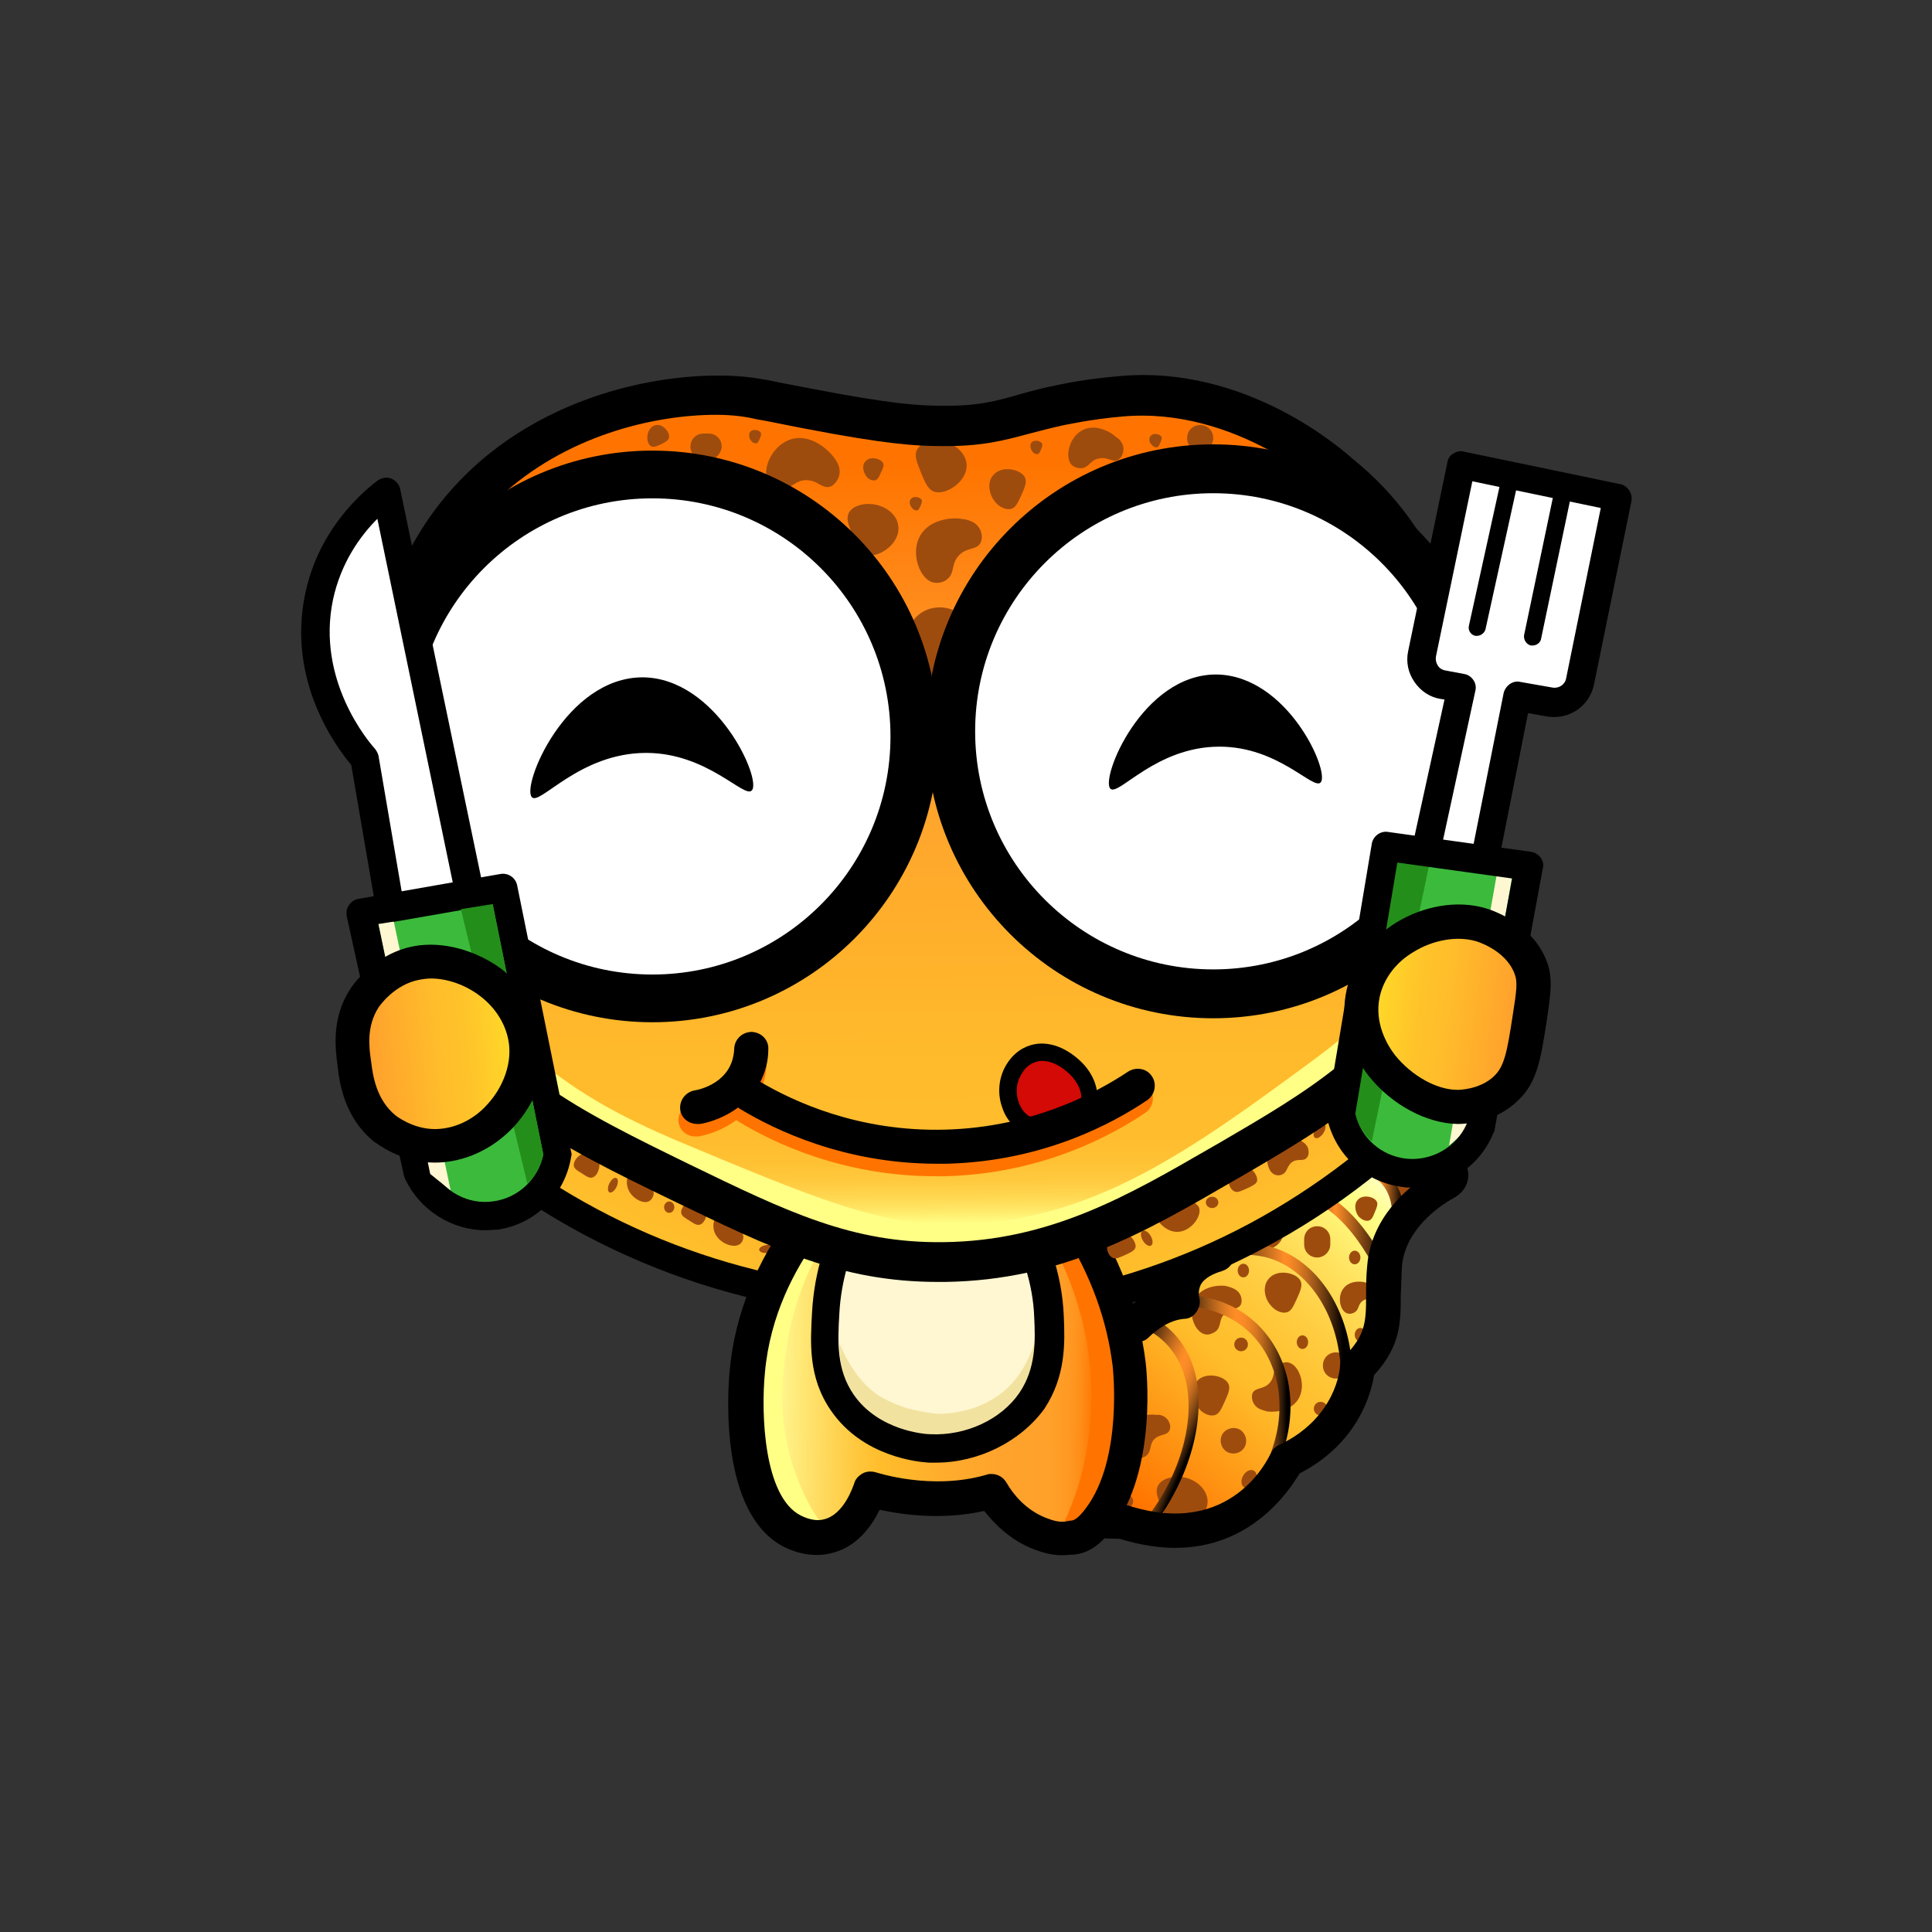 <svg width="340" height="340" viewBox="0 0 340 340" fill="none" xmlns="http://www.w3.org/2000/svg">
<rect x="0" y="0" width="340" height="340" fill="#333333" stroke="none"/>
<path d="M253.21 204.299C253.21 204.299 257.21 206.499 254.11 208.299C251.01 210.099 244.21 214.899 243.51 222.799C242.81 230.699 244.81 234.599 238.81 240.599C238.81 240.599 238.31 251.299 226.41 256.999C226.41 256.999 218.81 274.699 197.51 267.799C197.51 267.799 170.31 268.999 177.71 247.899C178.01 246.999 194.01 235.399 194.01 235.399L200.01 232.899C200.01 232.899 203.41 229.199 208.01 228.799C208.01 228.799 206.11 222.799 214.01 220.599C214.01 220.599 214.41 212.599 225.81 209.499C225.81 209.499 232.21 202.199 239.31 204.099C239.41 204.099 246.81 198.199 253.21 204.299Z" fill="url(#paint0_linear)"/>
<path d="M220.855 260.887C221.325 260.073 221.24 259.146 220.666 258.814C220.092 258.483 219.246 258.873 218.777 259.686C218.307 260.5 218.392 261.427 218.966 261.759C219.54 262.09 220.386 261.7 220.855 260.887Z" fill="#9E4C0E"/>
<path d="M249.11 207.799C249.11 207.799 249.41 208.299 249.21 208.699C248.91 209.299 248.21 208.999 247.71 209.699C247.21 210.299 247.41 210.899 246.91 211.299C246.71 211.499 246.31 211.599 246.01 211.499C245.21 211.299 244.61 209.799 245.11 208.599C245.71 207.399 247.21 207.099 248.01 207.199C248.21 207.199 248.81 207.299 249.11 207.799Z" fill="#9E4C0E"/>
<path d="M232.41 249.099C233.073 249.099 233.61 248.561 233.61 247.899C233.61 247.236 233.073 246.699 232.41 246.699C231.747 246.699 231.21 247.236 231.21 247.899C231.21 248.561 231.747 249.099 232.41 249.099Z" fill="#9E4C0E"/>
<path d="M233.81 210.899C234.362 210.899 234.81 210.361 234.81 209.699C234.81 209.036 234.362 208.499 233.81 208.499C233.257 208.499 232.81 209.036 232.81 209.699C232.81 210.361 233.257 210.899 233.81 210.899Z" fill="#9E4C0E"/>
<path d="M219.109 219.099C219.109 218.999 218.609 218.299 218.909 217.599C219.309 216.699 220.409 217.099 221.309 216.099C222.109 215.199 221.609 214.199 222.609 213.599C223.009 213.299 223.609 213.099 224.109 213.299C225.409 213.599 226.509 216.099 225.609 217.999C224.709 219.899 222.409 220.199 221.109 220.099C220.509 219.999 219.609 219.899 219.109 219.099Z" fill="#9E4C0E"/>
<path d="M239.41 236.099C239.962 236.099 240.41 235.561 240.41 234.899C240.41 234.236 239.962 233.699 239.41 233.699C238.858 233.699 238.41 234.236 238.41 234.899C238.41 235.561 238.858 236.099 239.41 236.099Z" fill="#9E4C0E"/>
<path d="M218.81 224.798C219.362 224.798 219.81 224.261 219.81 223.598C219.81 222.936 219.362 222.398 218.81 222.398C218.257 222.398 217.81 222.936 217.81 223.598C217.81 224.261 218.257 224.798 218.81 224.798Z" fill="#9E4C0E"/>
<path d="M198.21 265.399C198.873 265.399 199.41 264.861 199.41 264.199C199.41 263.536 198.873 262.999 198.21 262.999C197.547 262.999 197.01 263.536 197.01 264.199C197.01 264.861 197.547 265.399 198.21 265.399Z" fill="#9E4C0E"/>
<path d="M241.91 226.799C241.91 226.899 242.21 227.599 241.91 228.099C241.51 228.799 240.61 228.299 239.71 228.999C238.91 229.699 239.21 230.499 238.31 230.999C237.91 231.199 237.41 231.299 237.01 231.099C235.91 230.699 235.31 228.399 236.31 226.899C237.31 225.399 239.31 225.399 240.31 225.699C240.81 225.899 241.61 226.099 241.91 226.799Z" fill="#9E4C0E"/>
<path d="M218.11 227.598C218.21 227.698 218.71 228.598 218.41 229.498C217.91 230.598 216.51 230.098 215.41 231.298C214.41 232.398 215.01 233.598 213.81 234.398C213.31 234.698 212.61 234.998 212.01 234.798C210.31 234.398 209.01 231.298 210.11 228.898C211.21 226.498 214.11 226.098 215.71 226.298C216.21 226.498 217.41 226.598 218.11 227.598Z" fill="#9E4C0E"/>
<path d="M235.11 242.599C233.81 242.599 232.81 241.599 232.81 240.299C232.81 238.999 233.81 237.999 235.11 237.999C236.41 237.999 237.41 238.999 237.41 240.299C237.41 241.599 236.41 242.599 235.11 242.599Z" fill="#9E4C0E"/>
<path d="M212.51 263.998C212.71 267.098 208.71 269.598 206.71 268.798C205.71 268.398 205.21 267.298 204.41 265.298C203.71 263.498 203.31 262.598 203.71 261.598C204.31 260.198 206.31 259.798 207.61 259.898C209.91 259.998 212.31 261.698 212.51 263.998Z" fill="#9E4C0E"/>
<path d="M220.71 247.099C220.61 246.999 220.11 246.099 220.41 245.199C220.91 244.099 222.31 244.599 223.41 243.399C224.51 242.199 223.81 240.999 225.01 240.199C225.51 239.899 226.21 239.599 226.81 239.799C228.51 240.199 229.81 243.399 228.71 245.799C227.61 248.199 224.61 248.599 223.01 248.399C222.51 248.199 221.31 248.099 220.71 247.099Z" fill="#9E4C0E"/>
<path d="M210.61 243.099C212.11 241.299 215.61 242.099 216.21 243.599C216.51 244.299 216.21 245.199 215.51 246.699C214.91 247.999 214.61 248.699 213.91 248.999C212.81 249.399 211.51 248.599 210.91 247.799C209.81 246.599 209.41 244.399 210.61 243.099Z" fill="#9E4C0E"/>
<path d="M205.609 249.999C205.609 250.099 206.209 250.899 205.809 251.699C205.409 252.699 204.109 252.299 203.109 253.299C202.209 254.299 202.709 255.399 201.709 256.199C201.309 256.499 200.609 256.699 200.109 256.599C198.609 256.199 197.409 253.399 198.409 251.299C199.409 249.099 202.009 248.799 203.509 248.999C204.009 248.899 205.009 249.099 205.609 249.999Z" fill="#9E4C0E"/>
<path d="M238.91 211.199C239.81 210.099 241.91 210.599 242.31 211.499C242.51 211.899 242.31 212.499 241.91 213.399C241.61 214.199 241.41 214.599 240.91 214.799C240.21 214.999 239.51 214.499 239.11 214.099C238.51 213.299 238.21 211.999 238.91 211.199Z" fill="#9E4C0E"/>
<path d="M223.31 224.999C224.81 223.199 228.31 223.999 228.91 225.499C229.21 226.199 228.91 227.099 228.21 228.599C227.61 229.899 227.31 230.599 226.61 230.899C225.51 231.299 224.21 230.499 223.61 229.699C222.51 228.499 222.11 226.299 223.31 224.999Z" fill="#9E4C0E"/>
<path d="M231.81 221.298C230.51 221.298 229.51 220.298 229.51 218.998V218.098C229.51 216.798 230.51 215.798 231.81 215.798C233.11 215.798 234.11 216.798 234.11 218.098V218.998C234.11 220.298 233.01 221.298 231.81 221.298Z" fill="#9E4C0E"/>
<path d="M216.11 255.598C215.01 255.098 214.51 253.698 215.01 252.598C215.51 251.498 216.91 250.998 218.01 251.498C219.11 251.998 219.61 253.398 219.11 254.498C218.61 255.598 217.31 256.098 216.11 255.598Z" fill="#9E4C0E"/>
<path d="M218.41 237.798C219.073 237.798 219.61 237.261 219.61 236.598C219.61 235.936 219.073 235.398 218.41 235.398C217.747 235.398 217.21 235.936 217.21 236.598C217.21 237.261 217.747 237.798 218.41 237.798Z" fill="#9E4C0E"/>
<path d="M229.21 237.399C229.762 237.399 230.21 236.861 230.21 236.199C230.21 235.536 229.762 234.999 229.21 234.999C228.658 234.999 228.21 235.536 228.21 236.199C228.21 236.861 228.658 237.399 229.21 237.399Z" fill="#9E4C0E"/>
<path d="M238.41 222.499C238.962 222.499 239.41 221.961 239.41 221.299C239.41 220.636 238.962 220.099 238.41 220.099C237.858 220.099 237.41 220.636 237.41 221.299C237.41 221.961 237.858 222.499 238.41 222.499Z" fill="#9E4C0E"/>
<path d="M245.91 215.398H245.81C245.31 215.298 244.91 214.798 244.91 214.298C245.01 213.498 245.11 211.298 243.81 209.198C242.41 206.998 240.21 206.198 239.41 205.998C238.91 205.898 238.51 205.298 238.71 204.798C238.81 204.298 239.41 203.898 239.91 204.098C241.01 204.398 243.71 205.298 245.51 208.098C247.21 210.798 247.11 213.498 246.91 214.598C246.81 215.098 246.31 215.398 245.91 215.398Z" fill="url(#paint1_linear)"/>
<path d="M243.41 224.999C243.01 224.999 242.61 224.799 242.51 224.399C242.41 224.199 235.91 209.499 226.01 210.499C225.41 210.599 225.01 210.199 224.91 209.599C224.81 209.099 225.21 208.599 225.81 208.499C237.21 207.299 244.11 222.899 244.41 223.499C244.61 223.999 244.41 224.599 243.91 224.799C243.61 224.899 243.51 224.999 243.41 224.999Z" fill="url(#paint2_linear)"/>
<path d="M236.91 241.299C236.41 241.299 235.91 240.899 235.91 240.399C235.31 231.099 230.21 223.499 223.31 221.399C220.51 220.599 217.51 220.599 214.31 221.599C213.81 221.799 213.21 221.499 213.11 220.899C212.91 220.399 213.21 219.799 213.81 219.699C217.31 218.599 220.71 218.499 223.91 219.499C231.61 221.799 237.31 230.099 237.91 240.299C238.01 240.799 237.51 241.199 236.91 241.299C237.01 241.299 236.91 241.299 236.91 241.299Z" fill="url(#paint3_linear)"/>
<path d="M224.709 256.599C224.609 256.599 224.509 256.599 224.409 256.499C223.909 256.299 223.609 255.699 223.809 255.199C226.609 247.399 225.009 239.199 219.709 234.299C215.709 230.599 210.709 229.899 208.109 229.799C207.509 229.799 207.109 229.299 207.109 228.799C207.109 228.299 207.609 227.799 208.109 227.799C211.009 227.899 216.509 228.599 221.009 232.799C226.909 238.299 228.709 247.299 225.609 255.899C225.509 256.299 225.109 256.599 224.709 256.599Z" fill="url(#paint4_linear)"/>
<path d="M202.01 268.799C201.91 268.799 201.81 268.699 201.81 268.599C201.51 268.199 201.51 267.499 201.91 266.999C207.81 259.399 210.41 249.799 208.61 242.699C207.21 237.299 203.71 234.899 201.71 233.899C201.31 233.699 201.21 233.099 201.41 232.499C201.71 231.899 202.21 231.599 202.61 231.799C204.81 232.799 208.71 235.499 210.31 241.599C212.31 249.599 209.41 260.099 203.01 268.499C202.81 268.699 202.31 268.899 202.01 268.799Z" fill="url(#paint5_linear)"/>
<path d="M206.81 272.399C203.91 272.399 200.61 271.899 197.01 270.799C194.21 270.799 181.61 270.599 176.11 262.999C173.01 258.799 172.61 253.399 174.91 246.899C175.31 245.899 175.51 245.099 192.31 232.999C192.51 232.899 192.71 232.699 192.91 232.699L198.31 230.399C199.31 229.399 201.71 227.399 204.91 226.399C205.01 225.399 205.31 224.199 205.91 222.999C207.01 220.899 208.91 219.299 211.51 218.299C212.41 215.199 215.21 209.599 224.31 206.799C226.21 204.899 232.01 199.899 238.81 200.899C242.51 198.599 249.31 196.599 255.11 201.899C256.21 202.599 258.31 204.199 258.41 206.699C258.41 207.699 258.11 209.599 255.71 210.899C253.21 212.299 247.21 216.399 246.71 222.999C246.61 224.799 246.61 226.399 246.51 227.899C246.51 232.699 246.51 236.899 241.81 241.999C241.31 245.199 239.01 253.999 228.71 259.299C226.71 262.599 220.11 272.399 206.81 272.399ZM197.51 264.799C197.81 264.799 198.11 264.799 198.41 264.899C216.81 270.899 223.31 256.399 223.61 255.799C223.91 255.099 224.41 254.599 225.11 254.299C235.21 249.499 235.81 240.799 235.81 240.499C235.81 239.799 236.11 239.099 236.71 238.599C240.31 234.899 240.41 232.599 240.41 227.999C240.41 226.399 240.41 224.699 240.61 222.699C241.31 214.399 247.51 209.099 251.31 206.699C251.31 206.699 251.31 206.699 251.21 206.699C246.91 202.599 241.91 206.299 241.31 206.699C240.61 207.299 239.61 207.499 238.71 207.199C233.51 205.799 228.21 211.599 228.21 211.699C227.81 212.099 227.31 212.399 226.81 212.599C217.91 215.099 217.31 220.799 217.21 220.999C217.11 222.299 216.31 223.299 215.01 223.699C213.71 224.099 212.01 224.799 211.31 226.099C210.81 227.099 211.01 228.199 211.01 228.199C211.31 229.099 211.11 229.999 210.61 230.799C210.11 231.599 209.31 232.099 208.31 232.099C205.01 232.399 202.31 235.199 202.21 235.299C201.91 235.599 201.51 235.899 201.11 235.999L195.41 238.299C189.01 242.999 182.01 248.199 180.31 249.699C178.91 253.899 179.11 257.299 180.91 259.699C184.51 264.499 194.01 265.199 197.31 264.999C197.41 264.799 197.41 264.799 197.51 264.799Z" fill="black"/>
<path d="M186.509 229.399C196.109 227.599 210.809 223.699 226.609 214.499C242.809 204.999 253.609 193.699 259.809 185.999L247.609 176.499C243.209 181.199 238.009 186.099 232.009 190.899C214.309 204.899 196.409 212.199 183.109 216.099C184.209 220.599 185.309 224.999 186.509 229.399Z" fill="url(#paint6_linear)"/>
<path d="M183.509 232.899L178.909 214.999L181.209 214.299C199.009 208.999 215.209 200.699 229.309 189.499C234.709 185.199 239.909 180.399 244.609 175.399L246.209 173.699L262.309 186.099L260.709 188.099C251.209 199.799 239.809 209.599 226.809 217.199C214.109 224.599 200.409 229.799 185.909 232.399L183.509 232.899ZM184.909 218.399L187.209 227.099C200.309 224.399 212.709 219.699 224.209 212.899C235.909 205.999 246.309 197.299 255.109 186.899L246.709 180.399C242.209 185.099 237.409 189.399 232.409 193.399C218.409 204.599 202.409 212.899 184.909 218.399Z" fill="black"/>
<path d="M144.61 228.299C134.91 226.899 120.11 223.599 103.91 214.999C87.31 206.099 76.11 195.299 69.51 187.899L81.31 177.999C85.91 182.499 91.21 187.199 97.51 191.799C115.71 205.099 134.01 211.599 147.41 214.999C146.51 219.299 145.61 223.799 144.61 228.299Z" fill="url(#paint7_linear)"/>
<path d="M146.61 231.099L144.31 230.799C129.71 228.699 115.81 224.199 102.81 217.299C89.51 210.199 77.71 200.899 67.71 189.599L66.01 187.699L81.51 174.599L83.11 176.199C88.11 181.099 93.41 185.599 99.01 189.699C113.51 200.299 130.11 207.899 148.11 212.499L150.41 213.099L146.61 231.099ZM73.11 188.099C82.31 198.099 93.11 206.399 105.11 212.799C116.91 219.099 129.51 223.299 142.71 225.499L144.61 216.699C126.91 211.999 110.61 204.199 96.11 193.699C90.91 189.899 85.91 185.799 81.31 181.299L73.11 188.099Z" fill="black"/>
<path d="M141.609 215.199C137.909 220.199 132.709 228.999 131.509 240.699C131.109 244.299 129.309 263.199 139.309 269.399C140.209 269.899 141.009 270.299 141.609 270.499C143.009 270.699 144.209 270.599 145.009 270.299C147.109 269.499 149.809 267.399 152.609 261.899C152.609 261.899 163.109 265.599 174.109 262.299C175.309 264.199 177.909 267.899 182.509 269.699C183.909 270.199 185.809 270.999 188.109 270.499C188.109 270.499 190.709 269.899 193.109 267.099C196.409 263.199 197.409 252.699 195.409 239.299C194.409 232.899 192.409 223.999 188.509 213.899C172.709 214.399 157.109 214.799 141.609 215.199Z" fill="url(#paint8_linear)"/>
<path d="M151.51 211.799C148.81 216.499 146.01 222.999 145.61 231.099C145.31 236.499 145.01 241.799 148.51 246.799C153.61 254.199 162.91 254.799 163.91 254.899C170.61 255.299 177.91 252.299 181.81 246.499C185.21 241.499 185.01 236.199 184.81 231.799C184.41 222.699 180.71 215.699 178.01 211.799C169.21 211.699 160.31 211.699 151.51 211.799Z" fill="#FFF7D2"/>
<path d="M145.01 268.799C143.61 266.899 141.81 264.099 140.41 260.399C136.51 250.599 137.71 241.899 138.41 237.199C139.81 227.699 143.61 220.599 146.41 216.399C145.11 215.999 143.81 215.599 142.51 215.099C136.51 224.199 133.91 232.499 132.61 237.799C130.51 246.699 128.01 257.799 134.11 264.199C137.41 267.699 142.01 268.599 145.01 268.799Z" fill="#FFFF86"/>
<path d="M187.409 267.599C188.109 266.099 189.009 263.899 189.809 261.299C190.309 259.599 192.609 251.899 191.909 241.699C191.109 230.299 186.909 221.699 184.109 216.899C185.409 216.499 186.809 215.999 188.109 215.599C191.909 221.499 194.309 226.799 195.709 230.699C201.409 246.299 200.709 260.299 196.709 265.499C196.009 266.399 194.409 268.499 191.909 268.799C189.809 269.099 188.109 268.099 187.409 267.599Z" fill="#FF7400"/>
<path d="M147.71 236.299C148.01 237.099 150.31 242.899 154.81 245.699C157.11 247.099 159.91 247.899 159.91 247.899C160.81 248.099 161.71 248.299 162.71 248.499L164.11 248.699L164.81 248.799H165.21H165.51C169.21 248.699 173.01 247.599 175.91 245.399C178.91 243.299 181.01 239.699 182.31 235.699C182.31 236.699 182.41 237.799 182.21 238.899C182.01 239.899 181.91 241.099 181.51 242.099C180.81 244.199 179.61 246.199 177.91 247.799C176.31 249.399 174.31 250.699 172.11 251.499C170.01 252.299 167.81 252.699 165.41 252.799H165.21H164.91L164.51 252.699L163.71 252.599L162.01 252.399C161.41 252.299 160.91 252.099 160.41 251.999C159.61 251.799 159.11 251.599 158.81 251.499C155.21 250.399 153.41 249.799 152.71 249.399C151.21 248.399 150.61 247.099 149.71 245.399C148.01 242.099 147.71 238.699 147.71 236.299Z" fill="#F2E2A0"/>
<path d="M135.073 220.494C135.841 220.408 136.43 220.027 136.387 219.643C136.344 219.259 135.686 219.017 134.918 219.103C134.149 219.189 133.561 219.57 133.604 219.954C133.647 220.338 134.305 220.58 135.073 220.494Z" fill="#9E4C0E"/>
<path d="M105.009 203.499C106.009 204.599 105.309 206.899 104.309 207.199C103.809 207.399 103.309 207.099 102.409 206.499C101.609 205.999 101.209 205.799 101.009 205.299C100.809 204.599 101.409 203.799 101.909 203.399C102.809 202.699 104.209 202.599 105.009 203.499Z" fill="#9E4C0E"/>
<path d="M123.91 211.799C124.91 212.899 124.21 215.199 123.21 215.499C122.71 215.699 122.21 215.399 121.31 214.799C120.51 214.299 120.11 214.099 119.91 213.599C119.71 212.899 120.31 212.099 120.81 211.699C121.81 211.099 123.21 210.999 123.91 211.799Z" fill="#9E4C0E"/>
<path d="M114.309 204.098C114.409 204.098 115.109 204.398 115.309 205.098C115.509 205.998 114.509 206.398 114.409 207.598C114.309 208.798 115.209 209.198 115.009 210.298C114.909 210.698 114.609 211.198 114.209 211.398C113.109 211.998 110.809 210.698 110.409 208.798C109.909 206.898 111.409 205.198 112.409 204.498C112.709 204.298 113.509 203.798 114.309 204.098Z" fill="#9E4C0E"/>
<path d="M129.009 211.899C129.109 211.899 129.909 212.099 130.209 212.699C130.609 213.499 129.609 214.099 129.809 215.299C129.909 216.499 130.909 216.799 130.809 217.799C130.809 218.199 130.509 218.799 130.109 218.999C129.009 219.699 126.609 218.799 125.809 216.999C125.009 215.199 126.209 213.299 127.109 212.599C127.509 212.299 128.209 211.699 129.009 211.899Z" fill="#9E4C0E"/>
<path d="M118.671 212.458C118.682 211.906 118.287 211.45 117.79 211.44C117.294 211.431 116.882 211.87 116.871 212.423C116.86 212.975 117.254 213.43 117.751 213.44C118.248 213.45 118.66 213.01 118.671 212.458Z" fill="#9E4C0E"/>
<path d="M108.495 208.877C108.829 208.18 108.818 207.479 108.469 207.312C108.121 207.145 107.567 207.575 107.232 208.272C106.898 208.969 106.91 209.67 107.258 209.837C107.607 210.004 108.16 209.574 108.495 208.877Z" fill="#9E4C0E"/>
<path d="M164.709 257.399C164.309 257.399 163.909 257.399 163.509 257.399C161.609 257.299 151.809 256.399 146.209 248.199C142.209 242.399 142.609 236.299 142.909 230.899C143.309 223.799 145.409 216.999 149.209 210.499C149.609 209.699 150.509 209.299 151.309 209.299L177.909 209.199C178.709 209.199 179.509 209.599 180.009 210.299C184.409 216.799 186.909 224.199 187.209 231.599C187.409 236.299 187.609 242.099 183.809 247.899C179.609 253.699 172.209 257.399 164.709 257.399ZM152.609 214.299C149.709 219.699 148.009 225.399 147.709 231.199C147.409 236.199 147.209 240.999 150.209 245.399C154.609 251.799 162.809 252.399 163.709 252.399C170.009 252.699 176.209 249.799 179.409 245.099C182.309 240.799 182.209 235.999 182.009 231.899C181.809 225.899 179.809 219.799 176.409 214.299H152.609Z" fill="black"/>
<path d="M186.91 273.699C184.71 273.699 182.91 272.999 181.81 272.599C177.81 270.999 175.11 268.299 173.21 265.899C165.61 267.599 158.51 266.499 154.81 265.699C153.41 268.499 150.81 272.399 146.01 273.399C143.41 273.999 140.51 273.499 137.91 272.199C126.71 266.399 128.01 245.399 128.41 241.199C129.31 231.399 133.11 221.899 139.51 213.499C140.11 212.799 140.91 212.299 141.81 212.299L188.61 211.099C189.71 211.099 190.61 211.599 191.21 212.399C196.91 220.899 200.41 230.099 201.61 239.699C201.71 240.499 203.81 258.299 195.81 268.999C194.91 270.199 192.51 273.399 188.81 273.599C188.11 273.599 187.51 273.699 186.91 273.699ZM174.51 259.399C175.51 259.399 176.51 259.899 177.11 260.899C178.31 262.999 180.51 265.699 184.01 267.099C185.31 267.599 186.51 267.999 187.81 267.699C188.01 267.699 188.21 267.599 188.51 267.599C189.11 267.599 190.01 266.899 191.11 265.399C197.71 256.599 195.81 240.499 195.81 240.399C194.81 232.199 191.91 224.399 187.31 216.999L143.71 218.099C139.91 223.399 135.51 231.399 134.61 241.599C133.91 248.799 134.41 263.399 140.91 266.699C142.31 267.399 143.71 267.699 144.91 267.399C148.61 266.599 150.21 261.299 150.31 261.099C150.51 260.299 151.11 259.699 151.81 259.299C152.51 258.899 153.41 258.899 154.11 259.099C154.21 259.099 163.91 262.399 173.71 259.499C173.91 259.399 174.21 259.399 174.51 259.399Z" fill="black"/>
<path d="M143.709 73.899C134.009 72.199 119.309 69.499 104.409 73.499C100.109 74.599 91.309 77.099 83.209 84.499C75.609 91.399 72.509 99.199 70.509 103.999C62.809 123.599 66.609 141.899 69.009 152.299C71.209 162.199 73.309 171.499 80.309 181.199C89.009 193.199 99.609 198.199 119.209 207.099C141.409 217.199 152.409 222.199 166.009 221.999C184.309 221.699 197.509 213.899 214.609 203.799C234.509 191.999 244.709 185.999 252.309 173.299C267.209 148.199 262.409 113.299 244.809 90.999C240.009 84.899 226.909 68.299 209.609 67.999C203.709 67.899 194.909 69.799 177.309 73.599C172.809 74.499 168.609 75.499 162.509 75.699C154.409 76.199 149.209 74.899 143.709 73.899Z" fill="url(#paint9_linear)"/>
<path d="M69.01 139.999C69.61 139.899 70.11 154.799 80.31 170.499C81.21 171.899 84.91 177.499 91.31 183.499C100.21 191.899 109.41 196.599 119.51 200.899C143.21 210.799 155.01 215.799 168.31 215.499C192.31 215.099 209.71 202.299 231.21 186.499C237.81 181.599 242.01 177.799 245.81 172.699C255.91 158.999 257.61 143.999 257.81 135.699C258.11 141.899 258.31 160.999 245.61 179.799C234.21 196.699 218.81 203.799 212.81 206.199C203.61 211.799 195.91 216.999 189.91 216.999C189.51 216.999 163.51 223.899 163.51 223.899L136.81 218.199L113.11 204.199C106.41 201.299 96.61 195.899 87.71 186.299C79.21 177.199 75.21 168.299 74.01 165.499C68.31 152.199 68.41 140.099 69.01 139.999Z" fill="#FFFF86"/>
<path d="M158.109 92.799C158.309 95.899 154.309 98.399 152.309 97.599C151.309 97.199 150.809 96.099 150.009 94.099C149.309 92.299 148.909 91.399 149.309 90.399C149.909 88.999 151.909 88.599 153.209 88.699C155.509 88.799 158.009 90.399 158.109 92.799Z" fill="#9E4C0E"/>
<path d="M170.109 81.698C170.309 84.799 166.309 87.299 164.309 86.499C163.309 86.099 162.809 84.999 162.009 82.999C161.309 81.198 160.909 80.299 161.309 79.299C161.909 77.898 163.909 77.499 165.209 77.599C167.509 77.698 169.909 79.398 170.109 81.698Z" fill="#9E4C0E"/>
<path d="M174.81 83.599C176.31 81.799 179.81 82.599 180.41 84.099C180.71 84.799 180.41 85.699 179.71 87.199C179.11 88.499 178.81 89.199 178.11 89.499C177.01 89.899 175.71 89.099 175.11 88.299C174.11 87.099 173.61 84.899 174.81 83.599Z" fill="#9E4C0E"/>
<path d="M196.91 216.799C198.61 216.599 200.11 218.599 199.81 219.599C199.61 220.099 199.01 220.399 197.91 220.899C197.01 221.299 196.41 221.599 195.91 221.399C195.11 221.099 194.81 220.099 194.81 219.399C194.81 218.299 195.61 216.999 196.91 216.799Z" fill="#9E4C0E"/>
<path d="M218.31 205.098C220.01 204.898 221.51 206.898 221.21 207.898C221.01 208.398 220.41 208.698 219.31 209.198C218.41 209.598 217.81 209.898 217.31 209.698C216.51 209.398 216.21 208.398 216.21 207.698C216.21 206.598 217.11 205.198 218.31 205.098Z" fill="#9E4C0E"/>
<path d="M203.11 212.298C203.11 212.198 203.51 211.398 204.31 211.198C205.31 210.898 205.61 212.098 207.01 212.198C208.31 212.298 208.81 211.298 209.91 211.598C210.41 211.698 210.81 212.098 211.01 212.498C211.51 213.798 210.01 216.198 207.91 216.698C205.81 217.198 204.11 215.498 203.51 214.398C203.21 213.998 202.71 213.198 203.11 212.298Z" fill="#9E4C0E"/>
<path d="M230.21 202.098C230.21 202.198 230.51 203.098 230.01 203.698C229.41 204.498 228.41 203.798 227.41 204.498C226.41 205.198 226.61 206.298 225.61 206.698C225.21 206.898 224.61 206.898 224.11 206.598C222.91 205.898 222.51 202.998 223.71 201.298C225.01 199.598 227.31 199.898 228.51 200.498C229.01 200.798 229.91 201.198 230.21 202.098Z" fill="#9E4C0E"/>
<path d="M232.894 199.404C233.343 198.708 233.405 197.949 233.033 197.71C232.662 197.471 231.997 197.842 231.549 198.539C231.101 199.236 231.039 199.994 231.41 200.233C231.782 200.472 232.446 200.101 232.894 199.404Z" fill="#9E4C0E"/>
<path d="M213.31 212.599C213.917 212.599 214.41 212.151 214.41 211.599C214.41 211.046 213.917 210.599 213.31 210.599C212.702 210.599 212.21 211.046 212.21 211.599C212.21 212.151 212.702 212.599 213.31 212.599Z" fill="#9E4C0E"/>
<path d="M202.566 219.202C202.948 218.979 202.919 218.219 202.501 217.503C202.084 216.788 201.436 216.389 201.054 216.611C200.673 216.834 200.702 217.595 201.119 218.31C201.537 219.025 202.185 219.425 202.566 219.202Z" fill="#9E4C0E"/>
<path d="M167.91 115.199C166.31 117.099 166.51 117.799 165.41 118.399C164.21 118.999 162.51 118.999 161.31 118.299C158.71 116.699 159.51 112.399 159.61 111.899C159.81 111.099 160.21 109.199 161.91 107.999C163.91 106.499 167.01 106.499 168.91 108.099C170.01 108.999 171.11 110.799 170.71 112.299C170.31 113.299 169.51 113.299 167.91 115.199Z" fill="#9E4C0E"/>
<path d="M147.709 83.599C147.709 83.698 147.309 85.099 146.209 85.599C144.709 86.198 143.909 84.398 141.709 84.499C139.709 84.599 139.109 86.299 137.309 85.999C136.509 85.898 135.709 85.398 135.209 84.698C134.009 82.799 135.709 78.599 138.909 77.398C142.109 76.198 145.209 78.599 146.509 80.198C147.109 80.898 148.009 82.099 147.709 83.599Z" fill="#9E4C0E"/>
<path d="M124.71 80.899H123.81C122.51 80.899 121.51 79.899 121.51 78.599C121.51 77.299 122.51 76.299 123.81 76.299H124.71C126.01 76.299 127.01 77.299 127.01 78.599C126.91 79.899 125.91 80.899 124.71 80.899Z" fill="#9E4C0E"/>
<path d="M211.209 79.399C209.909 79.399 208.909 78.399 208.909 77.099C208.909 75.799 209.909 74.799 211.209 74.799C212.509 74.799 213.509 75.799 213.509 77.099C213.509 78.399 212.409 79.399 211.209 79.399Z" fill="#9E4C0E"/>
<path d="M165.11 225.599C147.91 225.599 136.01 219.799 118.21 211.199C99.01 201.899 80.91 193.099 71.21 173.199C65.91 162.299 65.41 152.799 64.91 144.399C64.11 129.499 62.51 101.899 82.71 82.799C99.51 66.899 123.41 64.599 134.51 66.799L135.21 66.899C136.51 67.199 139.11 67.699 142.81 68.399C156.81 71.099 161.71 71.399 165.61 71.399C172.01 71.499 175.31 70.599 179.41 69.399C181.21 68.899 183.31 68.299 185.91 67.799C186.41 67.699 190.81 66.699 196.91 66.199C219.41 64.099 236.41 79.299 238.11 80.799C253.81 93.399 257.91 111.099 260.11 120.599C260.31 121.599 260.61 122.599 260.81 123.399C262.61 130.499 264.51 137.899 263.71 148.199C263.51 150.999 262.41 160.799 257.71 170.999C249.31 189.099 233.61 198.199 218.51 206.999L217.11 207.799C201.61 216.799 187.01 225.299 166.31 225.599C165.81 225.599 165.51 225.599 165.11 225.599ZM126.01 72.999C115.21 72.999 99.41 76.599 87.61 87.799C69.81 104.599 71.11 129.199 72.01 143.899C72.51 151.999 72.91 160.399 77.61 170.099C86.21 187.899 102.51 195.699 121.31 204.899C138.61 213.299 150.01 218.799 166.01 218.599C184.91 218.399 198.71 210.299 213.41 201.799L214.81 200.999C229.71 192.299 243.71 184.199 251.21 168.099C255.41 158.999 256.41 150.199 256.61 147.799C257.31 138.699 255.61 131.899 253.91 125.299C253.71 124.399 253.41 123.399 253.21 122.299C251.11 112.999 247.51 97.399 233.61 86.299C233.51 86.199 233.51 86.199 233.41 86.099C233.21 85.999 217.51 71.499 197.51 73.299C191.71 73.799 187.51 74.799 187.31 74.799C185.01 75.299 183.11 75.799 181.21 76.299C176.71 77.499 172.81 78.599 165.51 78.499C161.31 78.499 156.01 78.199 141.51 75.399C137.81 74.699 135.11 74.099 133.81 73.899L133.21 73.799C131.21 73.299 128.81 72.999 126.01 72.999Z" fill="black"/>
<path d="M114.81 179.899C142.59 179.899 165.11 157.379 165.11 129.599C165.11 101.819 142.59 79.299 114.81 79.299C87.03 79.299 64.51 101.819 64.51 129.599C64.51 157.379 87.03 179.899 114.81 179.899Z" fill="black"/>
<path d="M114.809 171.499C137.95 171.499 156.709 152.739 156.709 129.599C156.709 106.458 137.95 87.699 114.809 87.699C91.668 87.699 72.909 106.458 72.909 129.599C72.909 152.739 91.668 171.499 114.809 171.499Z" fill="white"/>
<path d="M213.51 179.199C241.4 179.199 264.01 156.589 264.01 128.699C264.01 100.808 241.4 78.199 213.51 78.199C185.619 78.199 163.01 100.808 163.01 128.699C163.01 156.589 185.619 179.199 213.51 179.199Z" fill="black"/>
<path d="M213.509 170.599C236.65 170.599 255.409 151.84 255.409 128.699C255.409 105.558 236.65 86.799 213.509 86.799C190.369 86.799 171.609 105.558 171.609 128.699C171.609 151.84 190.369 170.599 213.509 170.599Z" fill="white"/>
<path d="M172.31 92.899C172.41 92.999 173.11 94.199 172.61 95.399C172.01 96.899 170.11 96.199 168.71 97.799C167.31 99.299 168.11 100.899 166.61 101.999C166.01 102.499 165.01 102.699 164.21 102.499C162.01 101.999 160.31 97.799 161.71 94.699C163.11 91.599 167.01 90.999 169.11 91.299C169.91 91.399 171.51 91.599 172.31 92.899Z" fill="#9E4C0E"/>
<path d="M197.709 79.198C197.709 79.299 197.609 80.398 196.809 80.898C195.809 81.499 194.909 80.299 193.309 80.698C191.809 80.999 191.609 82.398 190.209 82.398C189.609 82.398 188.909 82.198 188.509 81.698C187.409 80.398 188.109 77.099 190.309 75.799C192.509 74.499 195.209 75.799 196.409 76.898C196.909 77.198 197.809 77.999 197.709 79.198Z" fill="#9E4C0E"/>
<path d="M152.309 81.198C153.109 80.198 155.009 80.698 155.409 81.498C155.609 81.898 155.409 82.398 155.009 83.198C154.709 83.898 154.509 84.298 154.109 84.498C153.509 84.698 152.809 84.298 152.509 83.898C151.909 83.098 151.609 81.898 152.309 81.198Z" fill="#9E4C0E"/>
<path d="M132.009 75.999C132.509 75.399 133.709 75.699 133.909 76.199C134.009 76.399 133.909 76.699 133.709 77.199C133.509 77.599 133.409 77.899 133.209 77.999C132.809 78.099 132.409 77.899 132.209 77.599C131.809 77.199 131.709 76.399 132.009 75.999Z" fill="#9E4C0E"/>
<path d="M181.509 77.899C182.009 77.299 183.209 77.599 183.409 78.099C183.509 78.299 183.409 78.599 183.209 79.099C183.009 79.499 182.909 79.799 182.709 79.899C182.309 79.999 181.909 79.799 181.709 79.499C181.309 78.999 181.209 78.299 181.509 77.899Z" fill="#9E4C0E"/>
<path d="M160.31 87.799C160.81 87.199 162.01 87.499 162.21 87.999C162.31 88.199 162.21 88.499 162.01 88.999C161.81 89.399 161.71 89.699 161.51 89.799C161.11 89.899 160.71 89.699 160.51 89.399C160.11 88.999 159.91 88.199 160.31 87.799Z" fill="#9E4C0E"/>
<path d="M202.51 76.699C203.01 76.099 204.21 76.399 204.41 76.899C204.51 77.099 204.41 77.399 204.21 77.899C204.01 78.299 203.91 78.599 203.71 78.699C203.31 78.799 202.91 78.599 202.71 78.299C202.21 77.899 202.11 77.099 202.51 76.699Z" fill="#9E4C0E"/>
<path d="M115.509 74.799C116.809 74.599 118.009 76.299 117.709 77.099C117.609 77.499 117.109 77.799 116.309 78.198C115.609 78.499 115.209 78.698 114.709 78.599C114.109 78.398 113.909 77.498 113.909 76.998C113.909 75.998 114.509 74.898 115.509 74.799Z" fill="#9E4C0E"/>
<path d="M181.009 197.999C177.609 196.699 176.309 191.799 178.209 188.499C178.509 187.999 179.709 185.899 182.209 185.299C185.809 184.499 188.909 187.599 189.309 188.099C190.809 189.699 192.509 192.699 191.009 195.199C189.809 197.099 187.109 197.699 185.809 197.999C184.409 198.199 182.709 198.599 181.009 197.999Z" fill="#D30A05"/>
<path d="M183.01 199.799C182.21 199.799 181.41 199.699 180.51 199.399C178.61 198.699 177.11 197.099 176.41 194.999C175.51 192.599 175.71 189.899 176.91 187.699C178.41 184.999 180.51 184.099 181.91 183.799C186.21 182.899 189.71 186.299 190.41 186.999C192.71 189.299 194.11 192.999 192.21 195.899C190.61 198.399 187.51 198.999 186.01 199.399C185.21 199.599 184.11 199.799 183.01 199.799ZM183.41 186.699C183.11 186.699 182.81 186.699 182.61 186.799C181.31 187.099 180.31 187.899 179.61 189.299C178.81 190.699 178.71 192.499 179.31 194.099C179.81 195.399 180.61 196.299 181.71 196.699C182.91 197.199 184.31 196.799 185.61 196.599C186.81 196.299 189.01 195.799 189.91 194.399C191.01 192.599 189.41 190.199 188.41 189.199C188.01 188.799 185.91 186.699 183.41 186.699Z" fill="black"/>
<path d="M202.409 191.599C201.509 190.199 199.609 189.899 198.209 190.799C192.809 194.399 181.509 200.599 166.009 200.999C150.809 201.399 139.309 195.999 133.509 192.599C134.309 190.999 134.909 189.099 134.909 186.899C135.009 185.199 133.709 183.899 132.009 183.799C130.409 183.799 129.009 184.999 128.909 186.699C128.709 192.799 122.609 193.999 121.909 194.099C120.309 194.399 119.209 195.899 119.409 197.499C119.609 198.999 120.909 199.999 122.409 199.999C122.609 199.999 122.709 199.999 122.909 199.999C124.709 199.699 127.309 198.799 129.609 197.099C129.709 197.199 129.809 197.299 130.009 197.399C135.909 200.999 148.209 206.999 164.609 206.999C165.109 206.999 165.709 206.999 166.209 206.999C183.309 206.599 195.709 199.799 201.609 195.799C202.909 194.899 203.309 192.999 202.409 191.599Z" fill="#FF7400"/>
<path d="M202.71 189.399C201.81 187.999 199.91 187.699 198.51 188.599C193.11 192.199 181.81 198.399 166.31 198.799C151.01 199.199 139.61 193.799 133.81 190.399C134.61 188.799 135.21 186.899 135.21 184.699C135.31 182.999 134.01 181.699 132.31 181.599C130.71 181.599 129.31 182.799 129.21 184.499C129.01 190.599 122.91 191.799 122.21 191.899C120.61 192.199 119.51 193.699 119.71 195.299C119.91 196.799 121.21 197.799 122.71 197.799C122.91 197.799 123.01 197.799 123.21 197.799C125.01 197.499 127.61 196.599 129.91 194.899C130.01 194.999 130.11 195.099 130.31 195.199C136.31 198.799 148.51 204.799 164.91 204.799C165.41 204.799 166.01 204.799 166.51 204.799C183.61 204.399 196.01 197.599 201.91 193.599C203.31 192.599 203.61 190.699 202.71 189.399Z" fill="black"/>
<path d="M132.309 139.099C131.009 140.599 124.509 132.499 113.709 132.499C102.009 132.499 95.009 141.799 93.609 140.299C91.709 138.399 99.509 119.199 113.109 119.199C126.109 119.299 134.109 137.199 132.309 139.099Z" fill="black"/>
<path d="M232.409 137.699C231.109 139.099 225.009 131.399 214.609 131.399C203.409 131.399 196.809 140.199 195.409 138.799C193.609 136.999 201.009 118.699 214.009 118.699C226.609 118.799 234.109 135.899 232.409 137.699Z" fill="black"/>
<path d="M56.21 104.999C52.91 120.499 63.11 132.199 64.21 133.499C65.71 142.499 67.31 151.499 68.81 160.499C73.51 159.899 78.21 159.299 83.01 158.699C78.01 134.699 73.01 110.699 68.01 86.699C65.71 88.299 58.41 94.399 56.21 104.999Z" fill="white"/>
<path d="M68.809 162.899C67.609 162.899 66.51 161.999 66.309 160.799L61.809 134.599C59.01 131.299 50.51 119.699 53.709 104.499C55.91 93.999 62.609 87.499 66.409 84.599C67.109 84.099 68.01 83.899 68.809 84.199C69.609 84.499 70.21 85.199 70.409 85.999L85.409 157.999C85.51 158.699 85.409 159.399 85.01 159.999C84.609 160.599 84.01 160.899 83.309 160.999L69.109 162.799C69.01 162.899 68.909 162.899 68.809 162.899ZM66.409 91.299C63.41 94.299 60.01 98.999 58.609 105.499C55.609 119.699 64.909 130.599 66.01 131.799C66.309 132.199 66.51 132.599 66.609 132.999L70.809 157.599L79.909 156.399L66.409 91.299Z" fill="black"/>
<path d="M63.609 160.599C72.009 159.099 80.309 157.699 88.709 156.199C91.909 171.799 95.009 187.399 98.209 203.099C97.309 208.699 92.909 212.999 87.409 213.799C81.709 214.599 76.109 211.599 73.709 206.399C70.309 191.099 66.909 175.899 63.609 160.599Z" fill="#3CBA3C"/>
<path d="M85.41 216.499C79.51 216.499 73.91 212.999 71.31 207.499C71.21 207.299 71.21 207.199 71.11 206.999L61.01 161.199C60.91 160.499 61.01 159.799 61.41 159.299C61.81 158.699 62.41 158.299 63.01 158.199L88.11 153.799C89.41 153.599 90.71 154.399 91.01 155.799L100.51 202.699C100.61 202.999 100.61 203.299 100.51 203.599C99.41 210.299 94.21 215.399 87.61 216.399C86.91 216.399 86.21 216.499 85.41 216.499ZM76.01 205.599C78.01 209.699 82.41 212.099 86.91 211.399C91.21 210.799 94.71 207.499 95.61 203.199L86.71 159.199L66.61 162.699L76.01 205.599Z" fill="black"/>
<path d="M81.109 159.999C83.009 159.699 84.909 159.399 86.709 159.099C89.709 173.799 92.609 188.399 95.609 203.099C95.509 203.699 95.309 204.499 94.909 205.299C94.309 206.699 93.409 207.699 92.809 208.299C88.909 192.199 85.009 176.099 81.109 159.999Z" fill="#248E1B"/>
<path d="M69.309 162.199C68.409 162.299 67.509 162.499 66.609 162.599C69.609 177.299 72.709 191.899 75.709 206.599C76.909 207.599 78.109 208.499 79.309 209.499C76.009 193.699 72.609 177.999 69.309 162.199Z" fill="#FFF7D2"/>
<path d="M92.61 183.799C93.41 192.499 85.71 201.599 76.51 201.599C71.71 201.599 68.21 198.899 67.71 198.499C63.41 194.999 62.71 189.899 62.31 187.099C61.91 184.199 61.31 179.799 64.11 175.599C64.31 175.299 67.51 170.399 73.41 169.399C81.11 167.999 91.61 173.699 92.61 183.799Z" fill="url(#paint10_linear)"/>
<path d="M76.51 204.599C70.51 204.599 66.31 201.199 65.81 200.899C60.61 196.699 59.71 190.499 59.41 187.599C59.01 184.499 58.31 179.199 61.61 174.099C62.01 173.399 65.91 167.799 72.91 166.499C77.91 165.599 83.71 167.199 88.21 170.499C92.51 173.799 95.21 178.399 95.71 183.499C96.21 188.699 94.31 193.999 90.51 198.199C86.71 202.299 81.61 204.599 76.51 204.599ZM75.81 172.199C75.21 172.199 74.51 172.299 73.91 172.399C69.31 173.199 66.61 177.299 66.61 177.299C64.51 180.599 64.91 184.199 65.31 186.799C65.61 189.299 66.21 193.499 69.61 196.299C69.61 196.299 72.61 198.699 76.51 198.699C79.91 198.699 83.41 197.099 85.91 194.199C88.51 191.299 89.91 187.499 89.61 184.099C89.31 180.699 87.41 177.499 84.51 175.299C81.91 173.299 78.71 172.199 75.81 172.199Z" fill="black"/>
<path d="M249.209 157.199L257.109 121.199C257.109 121.199 257.109 121.199 257.109 121.099L253.909 120.499C251.309 119.999 249.709 117.599 250.209 114.999L257.109 81.799L284.509 87.499L277.909 119.899C277.409 122.299 275.109 123.899 272.609 123.499L266.909 122.499C264.109 136.699 261.309 150.999 258.409 165.199C254.309 165.099 250.209 164.999 246.009 164.899C246.009 164.899 245.909 164.899 246.009 164.799L249.209 157.199Z" fill="white"/>
<path d="M265.809 83.599C263.809 92.499 261.909 101.499 259.909 110.399L265.809 83.599Z" fill="white"/>
<path d="M275.009 86.899C273.209 95.299 271.509 103.799 269.709 112.199L275.009 86.899Z" fill="white"/>
<path d="M258.509 167.799L246.109 167.499C245.309 167.499 244.509 167.099 244.109 166.399C243.609 165.699 243.509 164.799 243.809 163.999L246.909 156.399L254.209 123.099L253.509 122.999C251.609 122.699 250.009 121.599 248.909 119.999C247.809 118.399 247.409 116.499 247.809 114.599L254.709 81.399C254.809 80.699 255.209 80.099 255.809 79.799C256.409 79.399 257.109 79.299 257.709 79.499L285.109 85.199C285.709 85.299 286.309 85.699 286.709 86.299C287.109 86.899 287.209 87.599 287.109 88.199L280.509 120.499C279.709 124.299 276.109 126.699 272.309 126.099L268.909 125.499L260.909 165.899C260.709 166.899 259.709 167.799 258.509 167.799ZM249.809 162.599L256.509 162.699L264.609 121.999C264.909 120.699 266.209 119.699 267.509 119.999L273.209 120.999C274.309 121.199 275.409 120.499 275.609 119.399L281.709 89.399L259.109 84.699L252.709 115.499C252.609 116.099 252.709 116.599 253.009 117.099C253.309 117.599 253.809 117.899 254.409 117.999L257.609 118.599C258.309 118.699 258.909 119.099 259.309 119.699C259.709 120.299 259.809 120.999 259.609 121.699L251.809 157.699C251.809 157.799 251.709 157.999 251.709 158.099L249.809 162.599Z" fill="black"/>
<path d="M259.909 111.899C259.809 111.899 259.709 111.899 259.609 111.899C258.809 111.699 258.309 110.899 258.509 110.099L264.409 83.299C264.609 82.499 265.409 81.999 266.209 82.199C267.009 82.399 267.509 83.199 267.309 83.999L261.409 110.799C261.209 111.399 260.609 111.899 259.909 111.899Z" fill="black"/>
<path d="M269.709 113.599C269.609 113.599 269.509 113.599 269.409 113.599C268.609 113.399 268.109 112.599 268.209 111.799L273.509 86.499C273.709 85.699 274.509 85.199 275.309 85.299C276.109 85.499 276.609 86.299 276.509 87.099L271.209 112.399C271.109 113.099 270.409 113.599 269.709 113.599Z" fill="black"/>
<path d="M269.009 152.199C260.609 150.999 252.209 149.799 243.809 148.699C241.209 164.399 238.609 180.099 235.909 195.899C237.009 201.399 241.609 205.599 247.109 206.199C252.809 206.899 258.309 203.599 260.509 198.299C263.409 182.899 266.209 167.499 269.009 152.199Z" fill="#3CBA3C"/>
<path d="M251.509 152.199C249.609 151.999 247.709 151.699 245.809 151.499C243.309 166.299 240.909 180.999 238.409 195.799C238.509 196.399 238.809 197.199 239.209 197.999C239.909 199.399 240.809 200.299 241.409 200.899C244.809 184.599 248.109 168.399 251.509 152.199Z" fill="#248E1B"/>
<path d="M263.41 153.899C264.31 153.999 265.21 154.099 266.11 154.299C263.61 169.099 261.01 183.799 258.51 198.599C257.31 199.599 256.11 200.599 255.01 201.599C257.71 185.699 260.61 169.799 263.41 153.899Z" fill="#FFF7D2"/>
<path d="M248.61 208.999C248.01 208.999 247.41 208.999 246.91 208.899C240.21 208.099 234.91 203.199 233.51 196.599C233.41 196.299 233.41 195.999 233.51 195.699L241.41 148.499C241.61 147.199 242.91 146.199 244.21 146.399L269.41 149.899C270.11 149.999 270.71 150.399 271.11 150.899C271.51 151.499 271.71 152.099 271.51 152.799L263.01 198.899C263.01 199.099 262.91 199.199 262.81 199.399C260.41 205.299 254.71 208.999 248.61 208.999ZM238.51 195.999C239.51 200.299 243.11 203.399 247.41 203.899C251.91 204.399 256.31 201.899 258.11 197.799L266.11 154.599L245.91 151.799L238.51 195.999Z" fill="black"/>
<path d="M239.909 174.699C237.509 185.299 248.209 194.699 256.509 194.799C257.009 194.799 261.609 194.799 265.009 191.599C267.709 189.099 268.209 185.799 269.209 179.199C269.909 174.699 270.209 172.499 269.409 170.299C267.309 164.699 260.809 162.799 260.509 162.699C252.809 160.499 241.909 165.499 239.909 174.699Z" fill="url(#paint11_linear)"/>
<path d="M256.61 197.799H256.51C251.01 197.699 244.91 194.399 240.91 189.399C237.21 184.699 235.81 179.299 237.01 174.099C238.11 169.299 241.21 165.099 245.81 162.299C250.61 159.399 256.41 158.399 261.31 159.799C262.11 159.999 269.61 162.299 272.21 169.199C273.31 172.099 272.91 174.799 272.21 179.599C271.11 186.599 270.51 190.499 267.11 193.699C263.11 197.599 257.81 197.799 256.61 197.799ZM242.81 175.399C241.81 179.999 244.11 183.899 245.51 185.699C248.41 189.299 252.81 191.799 256.51 191.799C256.61 191.799 260.41 191.799 262.91 189.399C264.71 187.699 265.21 185.299 266.21 178.699C266.91 174.299 267.11 172.699 266.51 171.299C264.91 167.099 259.71 165.599 259.61 165.599C256.41 164.699 252.21 165.399 248.81 167.499C245.71 169.299 243.51 172.199 242.81 175.399Z" fill="black"/>
<defs>
<linearGradient id="paint0_linear" x1="194.585" y1="262.36" x2="246.836" y2="203.382" gradientUnits="userSpaceOnUse">
<stop offset="0.024" stop-color="#FF7400"/>
<stop offset="0.392" stop-color="#FFBD2B"/>
<stop offset="0.475" stop-color="#FFC231"/>
<stop offset="0.589" stop-color="#FFCE43"/>
<stop offset="0.721" stop-color="#FFE360"/>
<stop offset="0.86" stop-color="#FFFF86"/>
<stop offset="1" stop-color="white"/>
</linearGradient>
<linearGradient id="paint1_linear" x1="238.53" y1="209.717" x2="246.93" y2="209.717" gradientUnits="userSpaceOnUse">
<stop/>
<stop offset="0.521" stop-color="#FF8D27"/>
<stop offset="1"/>
</linearGradient>
<linearGradient id="paint2_linear" x1="224.831" y1="216.702" x2="244.385" y2="216.702" gradientUnits="userSpaceOnUse">
<stop/>
<stop offset="0.521" stop-color="#FF8D27"/>
<stop offset="1"/>
</linearGradient>
<linearGradient id="paint3_linear" x1="213.065" y1="230.041" x2="237.937" y2="230.041" gradientUnits="userSpaceOnUse">
<stop/>
<stop offset="0.521" stop-color="#FF8D27"/>
<stop offset="0.557" stop-color="#F88926"/>
<stop offset="0.611" stop-color="#E47E23"/>
<stop offset="0.676" stop-color="#C26C1E"/>
<stop offset="0.749" stop-color="#945217"/>
<stop offset="0.83" stop-color="#59310E"/>
<stop offset="0.915" stop-color="#130A03"/>
<stop offset="0.936"/>
</linearGradient>
<linearGradient id="paint4_linear" x1="207.059" y1="242.227" x2="227.144" y2="242.227" gradientUnits="userSpaceOnUse">
<stop/>
<stop offset="0.009" stop-color="#060301"/>
<stop offset="0.157" stop-color="#5D330E"/>
<stop offset="0.287" stop-color="#A25A19"/>
<stop offset="0.395" stop-color="#D57621"/>
<stop offset="0.476" stop-color="#F38725"/>
<stop offset="0.521" stop-color="#FF8D27"/>
<stop offset="0.576" stop-color="#FB8B26"/>
<stop offset="0.632" stop-color="#EF8425"/>
<stop offset="0.689" stop-color="#DA7921"/>
<stop offset="0.746" stop-color="#BE691D"/>
<stop offset="0.802" stop-color="#995517"/>
<stop offset="0.86" stop-color="#6C3C10"/>
<stop offset="0.916" stop-color="#381F09"/>
<stop offset="0.968"/>
</linearGradient>
<linearGradient id="paint5_linear" x1="195.123" y1="247.126" x2="210.675" y2="253.799" gradientUnits="userSpaceOnUse">
<stop/>
<stop offset="0.009" stop-color="#060301"/>
<stop offset="0.157" stop-color="#5D330E"/>
<stop offset="0.287" stop-color="#A25A19"/>
<stop offset="0.395" stop-color="#D57621"/>
<stop offset="0.476" stop-color="#F38725"/>
<stop offset="0.521" stop-color="#FF8D27"/>
<stop offset="0.576" stop-color="#FB8B26"/>
<stop offset="0.632" stop-color="#EF8425"/>
<stop offset="0.689" stop-color="#DA7921"/>
<stop offset="0.746" stop-color="#BE691D"/>
<stop offset="0.802" stop-color="#995517"/>
<stop offset="0.86" stop-color="#6C3C10"/>
<stop offset="0.916" stop-color="#381F09"/>
<stop offset="0.968"/>
</linearGradient>
<linearGradient id="paint6_linear" x1="208.767" y1="180" x2="239.746" y2="239.615" gradientUnits="userSpaceOnUse">
<stop stop-color="#FF9A2C"/>
<stop offset="0.498" stop-color="#FFBD2B"/>
<stop offset="0.657" stop-color="#FFC32A"/>
<stop offset="0.875" stop-color="#FFD528"/>
<stop offset="1" stop-color="#FFE227"/>
</linearGradient>
<linearGradient id="paint7_linear" x1="120.341" y1="179.804" x2="91.823" y2="240.633" gradientUnits="userSpaceOnUse">
<stop stop-color="#FF9A2C"/>
<stop offset="0.498" stop-color="#FFBD2B"/>
<stop offset="0.657" stop-color="#FFC32A"/>
<stop offset="0.875" stop-color="#FFD528"/>
<stop offset="1" stop-color="#FFE227"/>
</linearGradient>
<linearGradient id="paint8_linear" x1="192.729" y1="242.726" x2="136.774" y2="241.842" gradientUnits="userSpaceOnUse">
<stop stop-color="#FF7400"/>
<stop offset="0.014" stop-color="#FF7E09"/>
<stop offset="0.046" stop-color="#FF8F19"/>
<stop offset="0.086" stop-color="#FF9A24"/>
<stop offset="0.142" stop-color="#FFA12A"/>
<stop offset="0.299" stop-color="#FFA32C"/>
<stop offset="0.478" stop-color="#FFAD2C"/>
<stop offset="0.669" stop-color="#FFBD2B"/>
<stop offset="0.745" stop-color="#FFC73D"/>
<stop offset="0.895" stop-color="#FFE26C"/>
<stop offset="1" stop-color="#FFF791"/>
</linearGradient>
<linearGradient id="paint9_linear" x1="163.191" y1="81.73" x2="164.231" y2="215.27" gradientUnits="userSpaceOnUse">
<stop stop-color="#FF7400"/>
<stop offset="0.302" stop-color="#FF9A2C"/>
<stop offset="0.786" stop-color="#FFBB2B"/>
<stop offset="0.884" stop-color="#FFBC2D"/>
<stop offset="0.919" stop-color="#FFC134"/>
<stop offset="0.945" stop-color="#FFCA3F"/>
<stop offset="0.965" stop-color="#FFD750"/>
<stop offset="0.982" stop-color="#FFE766"/>
<stop offset="0.998" stop-color="#FFFB81"/>
<stop offset="1" stop-color="#FFFF86"/>
</linearGradient>
<linearGradient id="paint10_linear" x1="62.238" y1="186.729" x2="92.603" y2="183.801" gradientUnits="userSpaceOnUse">
<stop stop-color="#FF9A2C"/>
<stop offset="0.498" stop-color="#FFBD2B"/>
<stop offset="0.657" stop-color="#FFC32A"/>
<stop offset="0.875" stop-color="#FFD528"/>
<stop offset="1" stop-color="#FFE227"/>
</linearGradient>
<linearGradient id="paint11_linear" x1="269.131" y1="180.003" x2="239.598" y2="176.382" gradientUnits="userSpaceOnUse">
<stop stop-color="#FF9A2C"/>
<stop offset="0.498" stop-color="#FFBD2B"/>
<stop offset="0.657" stop-color="#FFC32A"/>
<stop offset="0.875" stop-color="#FFD528"/>
<stop offset="1" stop-color="#FFE227"/>
</linearGradient>
</defs>
</svg>
